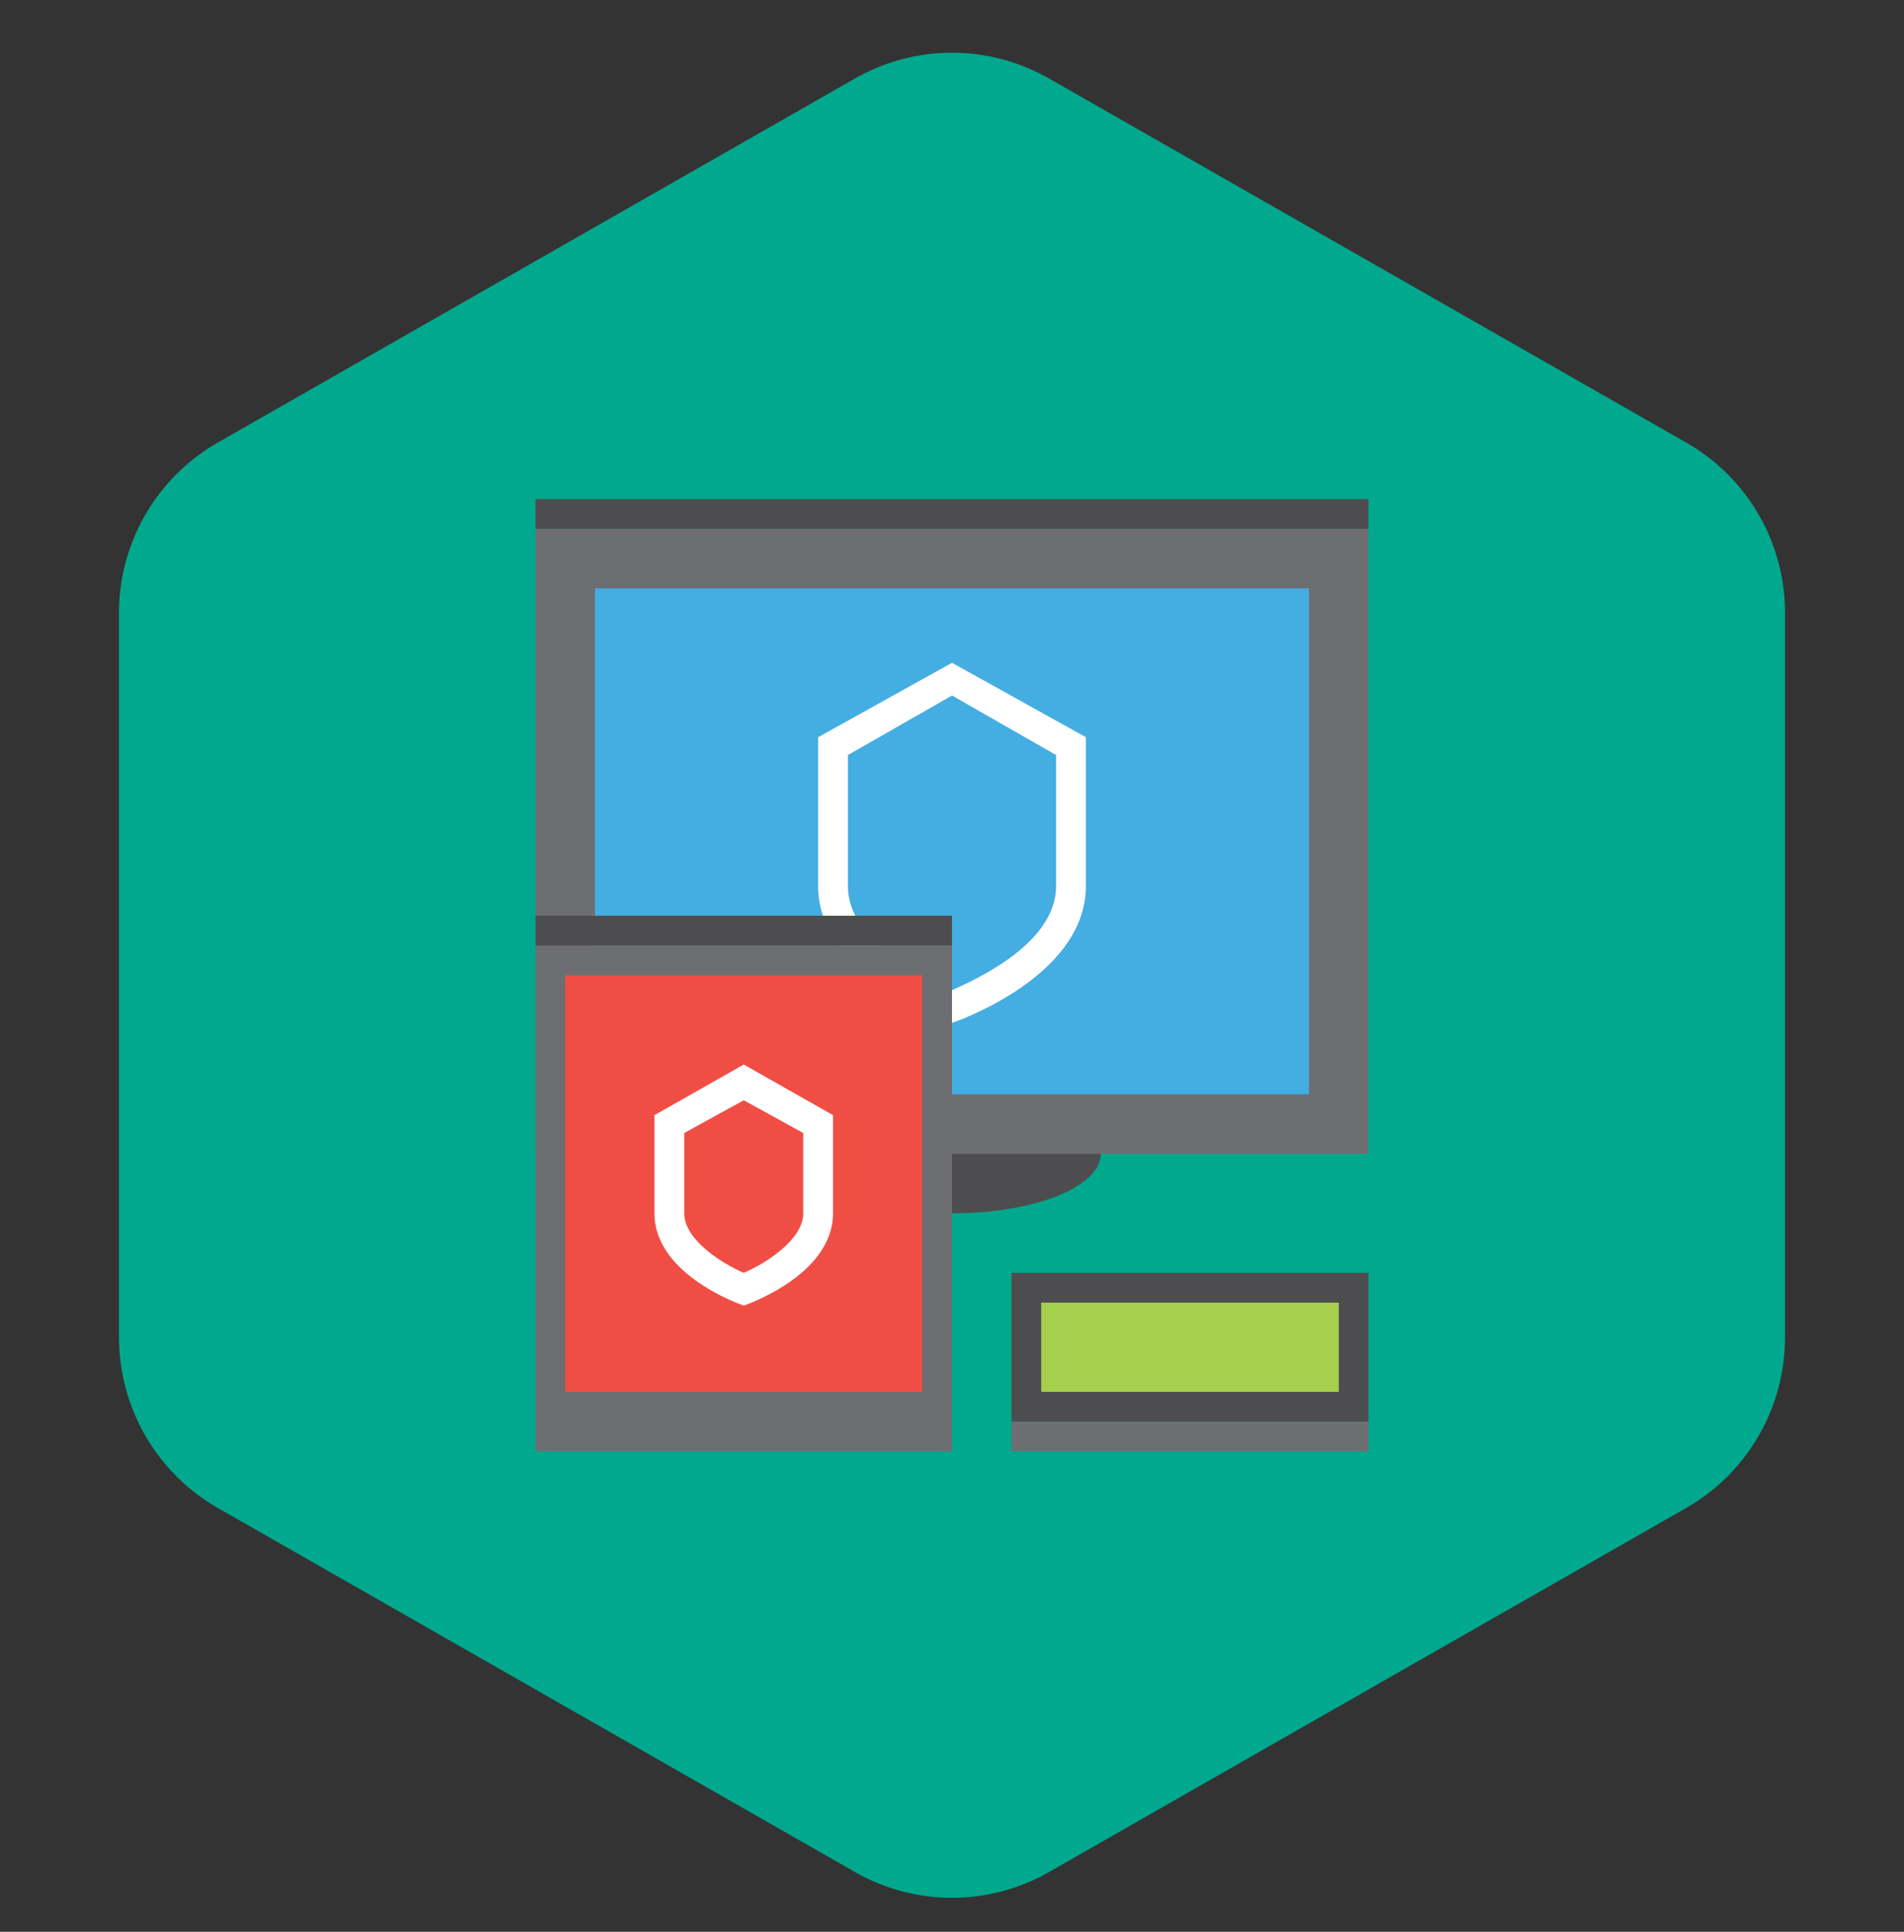 <svg width="70" height="71" fill="none" xmlns="http://www.w3.org/2000/svg"><rect width="100%" height="100%" fill="#333333" stroke="none"/><path d="M4.375 22.523v26.633a7.232 7.232 0 003.631 6.267l23.417 13.376a7.197 7.197 0 007.154 0l23.417-13.376a7.219 7.219 0 003.631-6.267V22.523a7.2 7.2 0 00-3.631-6.256L38.577 2.89a7.197 7.197 0 00-7.154 0L8.006 16.267a7.214 7.214 0 00-3.631 6.256z" fill="#00A88E"/><path d="M50.313 18.345H19.686v1.094h30.625v-1.094zm-9.844 24.062c0-1.203-2.407-2.187-5.469-2.187-3.063 0-5.469.984-5.469 2.187 0 1.203 2.407 2.188 5.469 2.188 3.063 0 5.469-.985 5.469-2.188z" fill="#4D4D4F"/><path d="M50.313 19.439H19.686v22.968h30.625V19.44z" fill="#6D6E71"/><path d="M48.125 21.626h-26.25V40.22h26.25V21.626z" fill="#44ADE2"/><path d="M50.313 52.251H37.187v1.094h13.126V52.25z" fill="#6D6E71"/><path d="M50.313 46.782H37.187v5.469h13.126v-5.469z" fill="#4D4D4F"/><path d="M49.219 47.876H38.28v3.281h10.94v-3.281z" fill="#A5CF4C"/><path d="M35 24.36l-4.922 2.735v5.468c0 3.391 4.922 5.032 4.922 5.032s4.922-1.64 4.922-5.032v-5.468L35 24.36zm3.828 8.203c0 2.079-2.844 3.391-3.828 3.829-.984-.438-3.828-1.75-3.828-3.829v-4.812L35 25.563l3.828 2.188v4.812z" fill="#fff"/><path d="M35 34.751H19.687v18.594H35V34.75z" fill="#6D6E71"/><path d="M35 33.657H19.687v1.094H35v-1.094z" fill="#4D4D4F"/><path d="M33.906 35.845H20.781v15.312h13.125V35.845z" fill="#F04E45"/><path d="M27.344 39.126l-3.282 1.86v3.609c0 2.297 3.282 3.39 3.282 3.39s3.281-1.093 3.281-3.39v-3.61l-3.281-1.859zm2.187 5.469c0 .984-1.422 1.86-2.187 2.187-.766-.328-2.188-1.203-2.188-2.187v-2.953l2.188-1.204 2.187 1.204v2.953z" fill="#fff"/></svg>